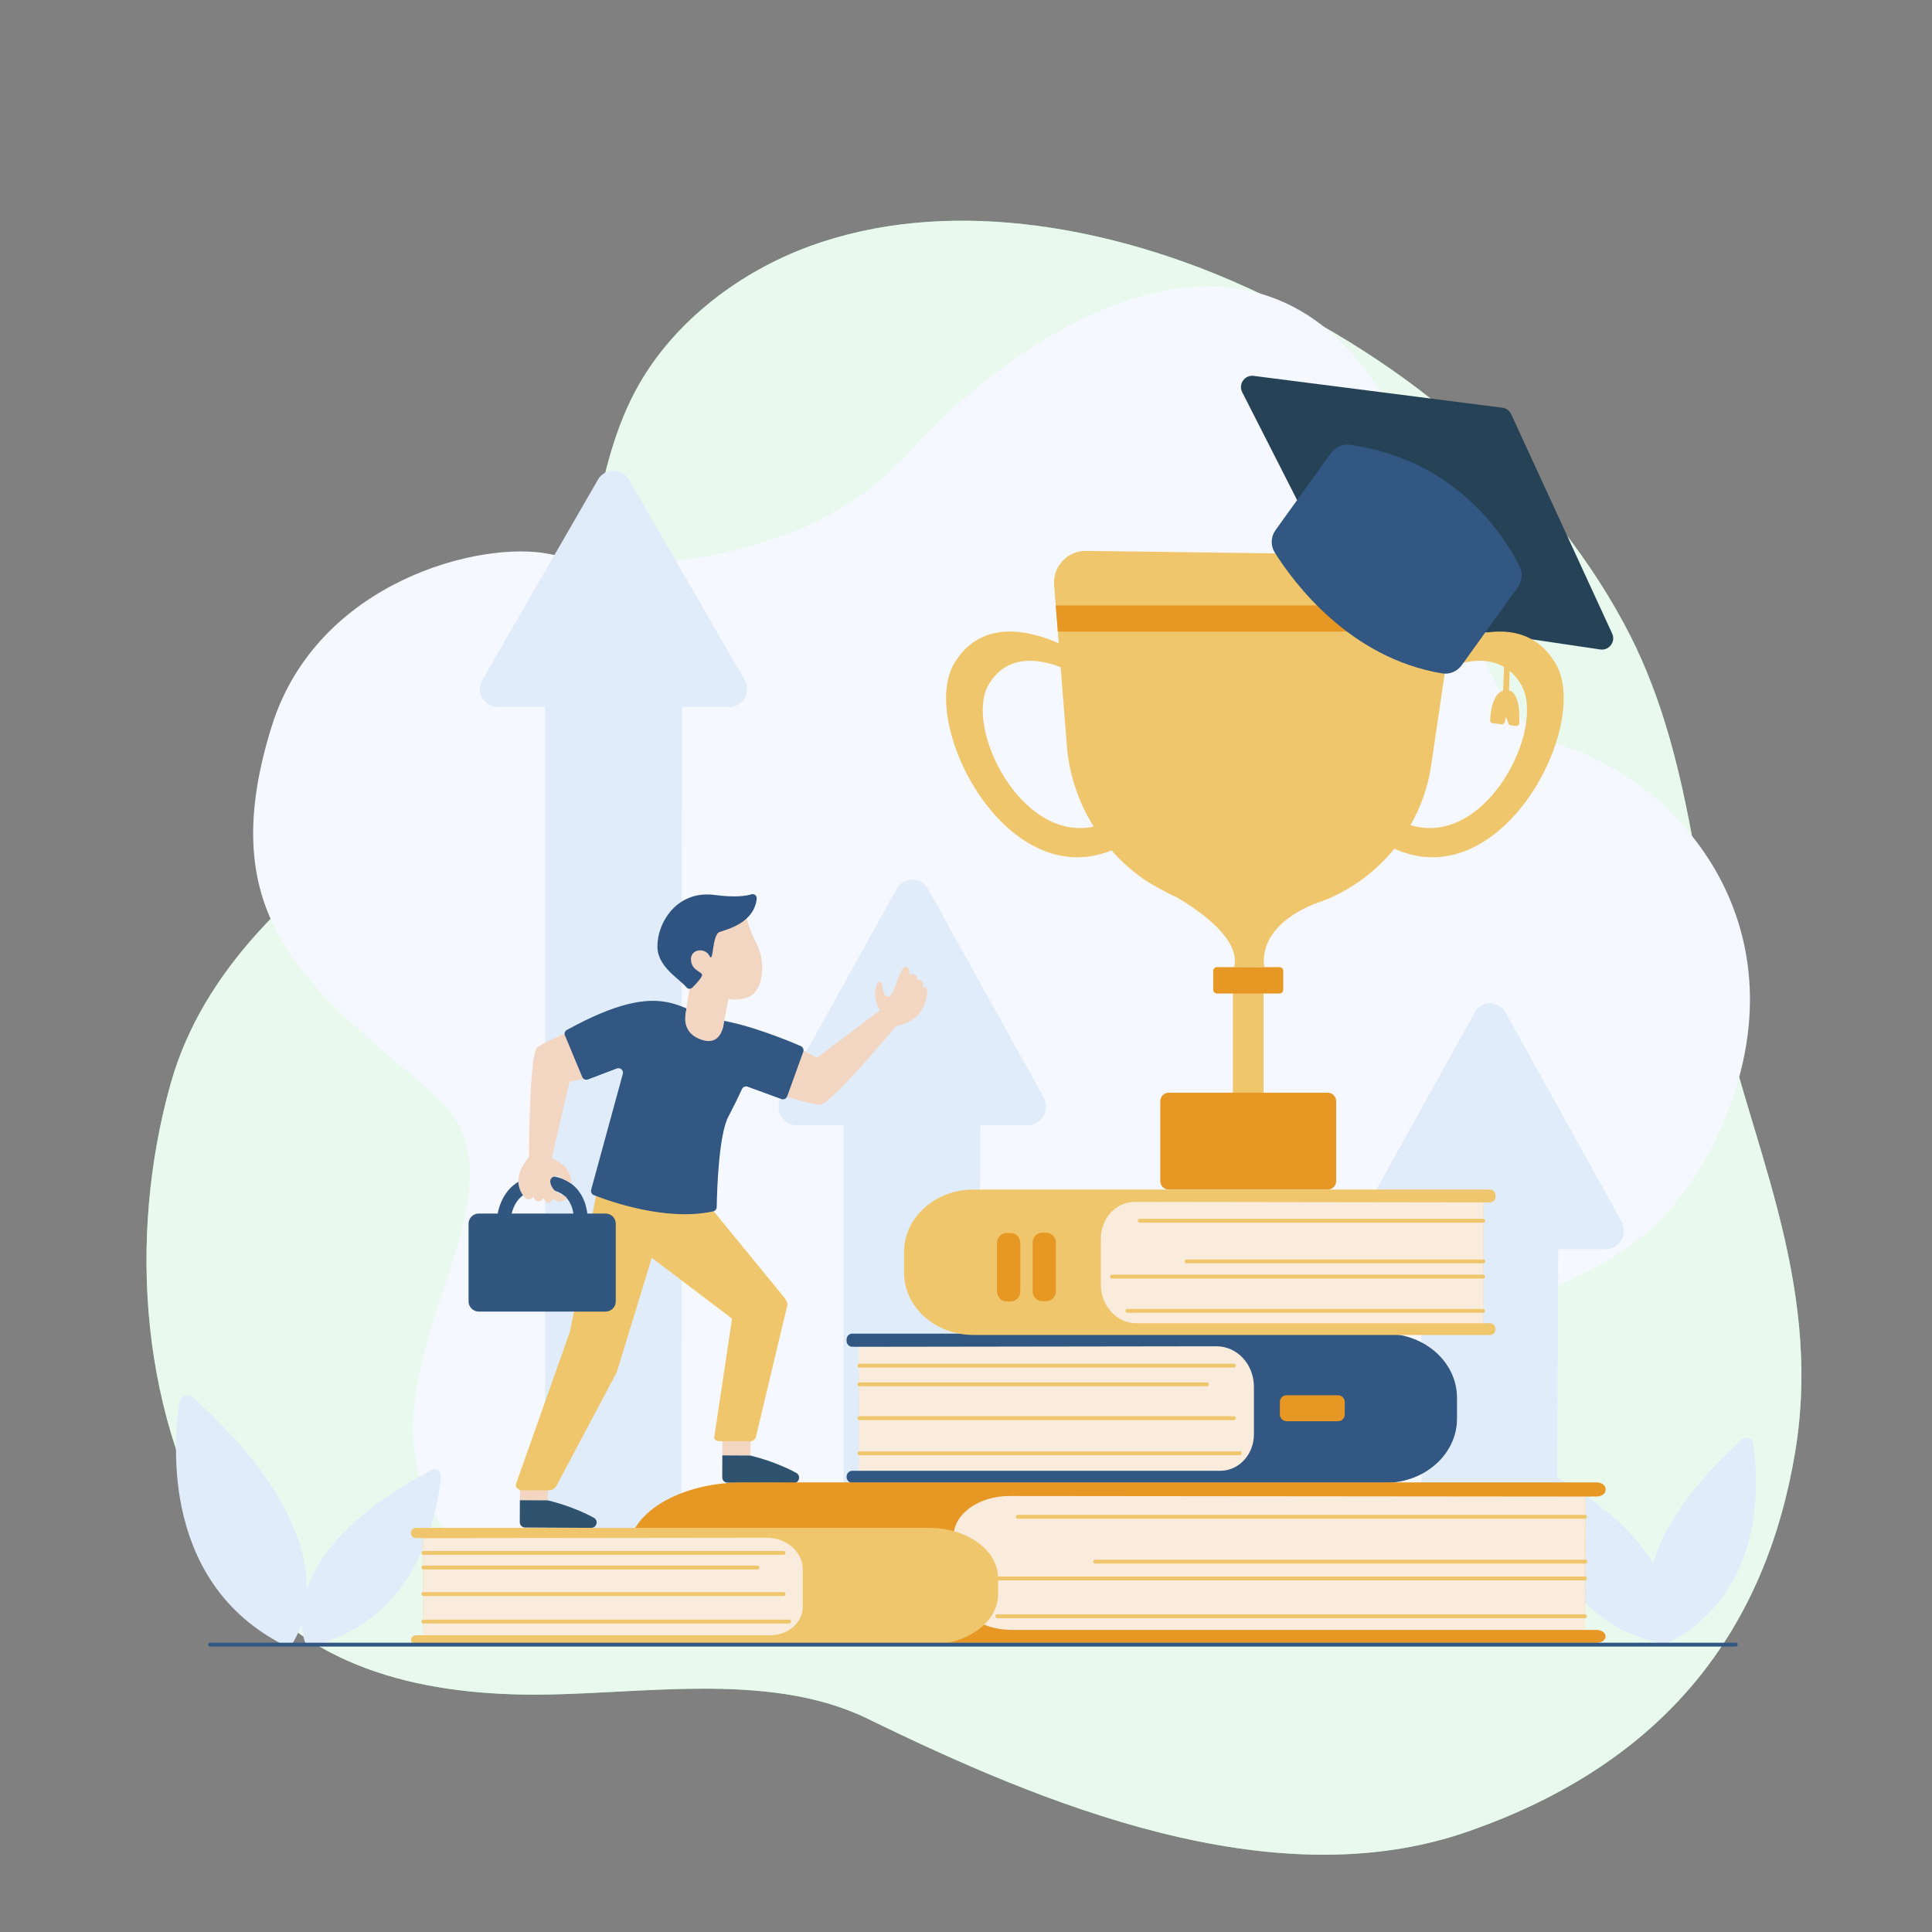 <?xml version="1.0" encoding="utf-8"?>
<!-- Generator: Adobe Illustrator 27.5.0, SVG Export Plug-In . SVG Version: 6.00 Build 0)  -->
<svg version="1.1" xmlns="http://www.w3.org/2000/svg" xmlns:xlink="http://www.w3.org/1999/xlink" x="0px" y="0px"
	 viewBox="0 0 500 500" style="enable-background:new 0 0 500 500;" xml:space="preserve">
<rect x="0" y="0" width="500" height="500" fill="#808080" stroke="none"/>
<!-- <g id="BACKGROUND">
	<rect id="Rectangle" style="fill:#FFFFFF;" width="500" height="500"/>
</g> -->
<g id="Background_Simple">
	<g>
		<path style="fill:#92E3A9;" d="M430.734,186.503c-2.681-8.535-6.009-16.868-10.323-24.883
			c-21.763-40.442-59.924-70.944-101.665-88.968c-33.133-14.307-74.121-21.789-109.28-8.9c-17.777,6.516-34.512,19.028-44.046,35.65
			c-12.45,21.706-11.248,48.641-21.113,71.453c-7.994,18.487-27.88,29.597-43.462,40.95c-24.309,17.712-48.251,38.669-56.681,68.64
			c-11.248,39.992-7.919,87.551,14.869,123.089c16.995,26.503,46.099,34.466,76.128,35.013c28.341,0.516,62.974-6.645,89.447,6.284
			c45.062,22.006,104.523,46.704,154.938,29.288c51.961-17.95,77.469-52.905,85.027-98.253
			c7.558-45.348-13.226-83.137-19.841-119.043C440.557,234.152,437.833,209.101,430.734,186.503z"/>
		<path style="opacity:0.8;fill:#FFFFFF;" d="M430.734,186.503c-2.681-8.535-6.009-16.868-10.323-24.883
			c-21.763-40.442-59.924-70.944-101.665-88.968c-33.133-14.307-74.121-21.789-109.28-8.9c-17.777,6.516-34.512,19.028-44.046,35.65
			c-12.45,21.706-11.248,48.641-21.113,71.453c-7.994,18.487-27.88,29.597-43.462,40.95c-24.309,17.712-48.251,38.669-56.681,68.64
			c-11.248,39.992-7.919,87.551,14.869,123.089c16.995,26.503,46.099,34.466,76.128,35.013c28.341,0.516,62.974-6.645,89.447,6.284
			c45.062,22.006,104.523,46.704,154.938,29.288c51.961-17.95,77.469-52.905,85.027-98.253
			c7.558-45.348-13.226-83.137-19.841-119.043C440.557,234.152,437.833,209.101,430.734,186.503z"/>
	</g>
</g>
<g id="OBJECTS">
	<g>
		<path style="fill:#F5F8FF;" d="M142.256,143.39c11.496,2.385,23.2,3.056,34.736,1.49c17.781-2.413,41.301-9.148,57.659-27.198
			c29.62-32.682,83.266-65.635,117.103-23.982c33.837,41.652,22.012,89.001,53.528,99.596c31.517,10.595,62.796,49.255,39.523,99.88
			c-27.875,60.634-82.164,20.917-51.589,95.645c15.634,38.212-86.117,43.646-136.397,16.661
			c-46.08-24.731-91.504,40.387-134.697-1.328s22.772-93.144-10.046-121.161c-32.819-28.017-57.368-45.202-41.727-95.121
			C82.08,150.433,124.542,139.714,142.256,143.39z"/>
		<g>
			<g id="Leaf_00000116924195857930327560000004549840134930145167_">
				<path id="Leaf_Part_00000014603763683044681820000005341979464633442995_" style="fill:#E1ECFA;" d="M429.393,424.558
					c-2.92-4.939-10.186-23.435,21.446-52.059c1.018-0.922,2.652-0.346,2.858,1.012c1.434,9.468,3.498,38.508-22.029,51.696
					C430.857,425.626,429.858,425.344,429.393,424.558z"/>
				<path id="Leaf_Part_00000125566873012278316430000003764297080221248166_" style="fill:#E1ECFA;" d="M451.098,377.307
					c0,0-3.6,13.59-10.789,24.404c-7.189,10.814-9.615,23.165-9.615,23.165"/>
			</g>
			<g id="Leaf_00000061451832853075941560000009269426725224029588_">
				<path id="Leaf_Part_00000059301563352406558080000018052367241306002075_" style="fill:#E1ECFA;" d="M431.24,424.022
					c1.581-5.384,4.023-24.666-32.847-44.2c-1.187-0.629-2.598,0.309-2.466,1.646c0.917,9.321,5.941,37.349,33.313,43.716
					C430.109,425.386,430.988,424.879,431.24,424.022z"/>
				<path id="Leaf_Part_00000152228757548978870720000014462219163643390627_" style="fill:#E1ECFA;" d="M399.302,384.443
					c0,0,6.681,12.019,16.096,20.543c9.415,8.525,14.684,19.65,14.684,19.65"/>
			</g>
			<g id="Leaf_00000114762027561234737190000000947071292136846521_">
				<path id="Leaf_Part_00000060007908100507023890000012888147116668332677_" style="fill:#E1ECFA;" d="M75.984,424.835
					c3.547-5.999,12.372-28.464-26.048-63.231c-1.237-1.119-3.222-0.421-3.471,1.229c-1.741,11.5-4.249,46.772,26.757,62.79
					C74.207,426.132,75.419,425.789,75.984,424.835z"/>
				<path id="Leaf_Part_00000143588430043839600070000015158935206785010355_" style="fill:#E1ECFA;" d="M49.621,367.443
					c0,0,4.373,16.506,13.105,29.642c8.731,13.135,11.678,28.136,11.678,28.136"/>
			</g>
			<g id="Leaf_00000163783828141185880280000004767990745618263467_">
				<path id="Leaf_Part_00000183225577979430933100000016775585929583484327_" style="fill:#E1ECFA;" d="M78.815,424.652
					c-1.581-5.384-4.023-24.666,32.847-44.2c1.187-0.629,2.598,0.309,2.466,1.646c-0.917,9.321-5.941,37.349-33.313,43.716
					C79.946,426.016,79.067,425.509,78.815,424.652z"/>
				<path id="Leaf_Part_00000088101819136399179840000004340615574585911469_" style="fill:#E1ECFA;" d="M110.752,385.072
					c0,0-6.681,12.019-16.096,20.543c-9.415,8.525-14.684,19.65-14.684,19.65"/>
			</g>
		</g>
		<g>
			<path style="fill:#E1ECFA;" d="M351.671,316.045l14.977-26.971l14.977-26.97c1.787-3.218,6.254-3.218,8.041,0l14.977,26.97
				l14.977,26.971c1.787,3.218-0.447,7.24-4.02,7.24h-12.328l-0.452,95.518l-34.974-1.198v-94.32h-12.156
				C352.118,323.285,349.885,319.263,351.671,316.045z"/>
			<path style="fill:#E1ECFA;" d="M124.792,176.02l14.977-25.942l14.978-25.942c1.787-3.095,6.254-3.095,8.041,0l14.978,25.942
				l14.977,25.942c1.787,3.095-0.447,6.963-4.02,6.963H176.48l-0.13,213.86h-35.296v-213.86h-12.242
				C125.239,182.984,123.005,179.115,124.792,176.02z"/>
			<path style="fill:#E1ECFA;" d="M202.127,283.958l14.977-26.971l14.978-26.97c1.787-3.218,6.254-3.218,8.041,0l14.978,26.97
				l14.977,26.971c1.787,3.218-0.447,7.24-4.02,7.24H253.73l-0.632,133.728c0,3.038-6.656-3.345-9.578-3.345l-18.532-1.111
				c-2.922,0-6.684,6.596-6.684,3.558V291.197h-12.156C202.574,291.197,200.34,287.175,202.127,283.958z"/>
		</g>
	</g>
	<g>
		<path style="fill:#F0C66C;" d="M390.542,178.659l0.753-24.593l-1.35,1.876l-0.942,22.755l0.03,0.023
			c-2.826,0.896-3.308,5.802-3.386,7.664c-0.017,0.401,0.276,0.748,0.675,0.793l2.308,0.265c0.391,0.045,0.753-0.216,0.833-0.602
			l0.275-1.313l0.646,1.701c0.101,0.266,0.343,0.454,0.626,0.487l1.324,0.152c0.437,0.05,0.827-0.275,0.848-0.715
			C393.289,185.025,393.296,179.383,390.542,178.659z"/>
		<path style="fill:#264256;" d="M324.46,97.279l64.348,8.236c1,0.128,1.863,0.762,2.285,1.678l26.132,56.775
			c0.971,2.11-0.787,4.455-3.085,4.114l-62.073-9.202c-0.936-0.139-1.747-0.722-2.177-1.566l-28.408-55.808
			C320.418,99.412,322.131,96.981,324.46,97.279z"/>
	</g>
	<g>
		<rect x="319.075" y="253.703" style="fill:#F0C66C;" width="7.93" height="30.413"/>
		<path style="fill:#E69724;" d="M343.587,307.862h-41.095c-1.22,0-2.209-0.989-2.209-2.209v-20.66c0-1.22,0.989-2.209,2.209-2.209
			h41.095c1.22,0,2.209,0.989,2.209,2.209v20.66C345.797,306.873,344.807,307.862,343.587,307.862z"/>
		<path style="fill:#F0C66C;" d="M402.624,171.779c-7.331-12.49-21.194-8.034-27.621-5.055l2.087-14.19
			c0.676-4.593-2.849-8.729-7.491-8.791l-88.494-1.179c-4.834-0.064-8.678,4.041-8.296,8.86l1.195,15.064
			c-6.627-2.964-19.958-6.875-27.098,5.291c-9.11,15.521,13.309,59.411,40.742,48.308c2.74,3.095,5.878,5.833,9.35,8.114
			c0.077,0.05,0.143,0.092,0.223,0.138c0.713,0.418,4.746,2.764,7.099,3.786c0.135,0.059,0.25,0.116,0.376,0.191
			c7.088,4.213,16.301,11.138,14.706,17.973l7.826-0.044c0,0-2.551-9.91,12.719-16.222c1.003-0.327,3.065-1.132,3.518-1.31
			c0.063-0.025,0.119-0.048,0.181-0.074c6.708-2.868,12.621-7.344,17.219-12.993C388.757,232.273,411.847,187.491,402.624,171.779z
			 M255.86,177.185c4.813-8.199,13.419-6.544,18.634-4.525l1.612,20.326c0.607,7.657,3.074,14.776,6.933,20.937
			C264.123,218.019,249.446,188.113,255.86,177.185z M365.04,213.541c2.665-4.685,4.536-9.919,5.367-15.564l3.666-24.925
			c5.053-2.158,14.475-4.594,19.597,4.133C400.247,188.391,384.647,219.551,365.04,213.541z"/>
		<polygon style="fill:#E69724;" points="273.227,156.688 376.038,156.688 375.485,163.449 273.763,163.449 		"/>
		<path style="fill:#E69724;" d="M331.118,257.116h-16.156c-0.544,0-0.985-0.441-0.985-0.985v-4.857
			c0-0.544,0.441-0.985,0.985-0.985h16.156c0.544,0,0.985,0.441,0.985,0.985v4.857C332.103,256.676,331.662,257.116,331.118,257.116
			z"/>
	</g>
	<path style="fill:#315782;" d="M344.451,117.247l-14.346,19.944c-1.236,1.719-1.318,4.012-0.193,5.806
		c4.803,7.653,19.285,27.318,43.346,31.28c1.933,0.318,3.876-0.524,5.02-2.114l14.545-20.22c1.129-1.569,1.301-3.629,0.442-5.36
		c-3.761-7.573-16.153-27.503-43.885-31.463C347.474,114.848,345.575,115.684,344.451,117.247z"/>
	<g>
		<polygon id="_x3C_Path_x3E__00000087407854696117724660000007010065441778819768_" style="fill:#F3D6C1;" points="
			194.325,371.096 194.152,376.688 186.94,376.652 186.968,371.059 		"/>
		<path id="_x3C_Path_x3E__00000009586069927989977530000000684042988649915824_" style="fill:#2F526E;" d="M186.94,376.652
			l7.054,0.035c0.107,0.001,0.209,0.012,0.313,0.037c1.007,0.241,6.74,1.687,11.788,4.479c1.255,0.694,0.741,2.613-0.694,2.606
			l-17.104-0.085c-0.769-0.004-1.389-0.63-1.385-1.399L186.94,376.652z"/>
		<polygon id="_x3C_Path_x3E__00000000924595554140374080000008933078388054322343_" style="fill:#F3D6C1;" points="
			141.925,382.695 141.753,388.288 134.541,388.252 134.569,382.659 		"/>
		<path id="_x3C_Path_x3E__00000044872699080686441300000007555714700773844355_" style="fill:#2F526E;" d="M134.541,388.252
			l7.054,0.035c0.107,0.001,0.209,0.012,0.313,0.037c1.007,0.241,6.74,1.687,11.788,4.479c1.255,0.694,0.741,2.613-0.694,2.606
			l-17.105-0.085c-0.769-0.004-1.389-0.63-1.385-1.399L134.541,388.252z"/>
		<path style="fill:#F0C66C;" d="M154.531,308l-6.961,36.427l-13.944,39.369c0,0-0.704,1.295,1.232,1.902h7.583
			c0,0,1.079-0.238,1.575-1.172l15.619-29.425l9.042-29.591l20.777,15.749l-4.628,30.827c0,0,0.053,0.88,1.278,0.88
			c1.225,0,8.429,0,8.429,0s0.896-0.261,1.11-1.16l8.112-33.983c0.003-0.013,0.008-0.026,0.013-0.039
			c0.042-0.116,0.193-0.769-1.036-2.27c-1.365-1.669-19.663-24.033-19.663-24.033L154.531,308z"/>
		<path style="fill:#F3D6C1;" d="M206.081,270.889l5.37,2.858l16.252-12.269c0,0-1.562-2.776-1.203-5.017
			c0.359-2.241,1.019-2.651,1.474-2.281c0.456,0.37,0.402,3.06,1.373,3.572c0.971,0.512,1.395-0.043,2.545-3.083
			c1.149-3.039,1.654-4.438,2.609-4.472c0.955-0.034,0.846,2.11,0.846,2.11s0.839-0.425,1.499-0.013
			c0.66,0.413,0.392,1.266,0.392,1.266s0.549-0.208,1.245,0.354c0.696,0.562,0.267,1.536,0.267,1.536s1.194-0.489,1.198,1.268
			c0.004,1.757-0.84,7.448-8.015,8.815c0,0-16.989,20.387-19.674,20.364c-2.684-0.023-10.427-2.662-10.427-2.662L206.081,270.889z"
			/>
		<path style="fill:#315780;" d="M156.721,314.062h-4.723c-0.204-1.741-0.86-4.458-2.909-6.617
			c-2.024-2.132-4.879-3.214-8.483-3.214c-6.179,0-9.154,3.33-10.562,6.123c-0.668,1.327-1.038,2.648-1.246,3.708h-4.894
			c-1.46,0-2.643,1.184-2.643,2.643v20.09c0,1.46,1.184,2.643,2.643,2.643h32.817c1.46,0,2.643-1.184,2.643-2.643v-20.09
			C159.364,315.246,158.181,314.062,156.721,314.062z M140.605,307.79c2.578,0,4.558,0.701,5.883,2.086
			c1.239,1.294,1.727,2.977,1.918,4.186H132.41C133.038,311.512,134.928,307.79,140.605,307.79z"/>
		<path style="fill:#F3D6C1;" d="M153.367,278.706l-5.956,1.237l-4.649,19.825c0,0,2.976,1.135,4.133,3.088
			c1.157,1.953,1.154,3.699,0.588,3.249c-0.346-0.275-0.843-0.534-1.538-0.86c-0.941-0.441-1.439-1.046-2.061-0.915
			c-1.074,0.227-2.16,0.881-0.94,2.992c1.184,2.048,4.279,2.214,3.607,2.893c-1.71,1.729-3.382-0.019-3.382-0.019
			s-0.431,0.966-1.202,1.071c-0.771,0.105-1.278-1.202-1.278-1.202s-0.458,0.848-1.353,0.861c-0.894,0.013-1.278-1.199-1.278-1.199
			s-1.184,1.442-2.311,0.094c-1.127-1.348-3.474-4.826,1.168-10.466c0,0,0.024-26.538,2.102-28.237
			c2.078-1.699,9.719-4.621,9.719-4.621L153.367,278.706z"/>
		<path style="fill:#315782;" d="M153.69,309.3c3.896,1.538,18.769,6.89,30.889,4.192c0.527-0.117,0.899-0.588,0.908-1.127
			c0.063-3.811,0.467-18.498,3.001-23.356c1.881-3.605,2.984-5.943,3.532-7.152c0.254-0.561,0.894-0.825,1.472-0.614l8.721,3.189
			c0.612,0.224,1.289-0.092,1.51-0.705l4.158-11.521c0.211-0.585-0.068-1.231-0.638-1.478c-3.194-1.385-13.338-5.588-21.434-6.802
			c-9.639-1.446-13.075-11.734-39.15,2.657c-0.471,0.26-0.675,0.839-0.469,1.335l4.489,10.794c0.244,0.587,0.911,0.874,1.505,0.647
			l7.447-2.839c0.899-0.343,1.807,0.481,1.553,1.409l-8.19,29.969C152.836,308.478,153.132,309.08,153.69,309.3z"/>
		<path style="fill:#F3D6C1;" d="M193.175,237.14c0,0,0.208,2.285,2.65,7.139c2.493,4.956,1.694,12.301-2.15,13.74
			c-2.993,1.12-5.136,0.465-5.136,0.465l-1.543,7.833l-9.593-3.759l1.052-6.651l-1.914-15.014L193.175,237.14z"/>
		<path style="fill:#2F5482;" d="M195.839,232.563c0.079-0.739-0.625-1.339-1.335-1.121c-1.473,0.451-4.336,0.869-9.499,0.179
			c-9.862-1.318-14.941,7.213-14.867,13.395c0.063,5.299,5.733,8.288,7.521,10.511c0.386,0.479,1.114,0.489,1.545,0.05
			c1.019-1.037,2.442-2.588,2.489-3.201c0.074-0.957-2.723-1.104-2.87-3.974c-0.147-2.87,3.68-3.238,4.784-1.03
			c1.104,2.208,0.589-5.446,2.65-6.182C188.153,240.511,195.163,238.905,195.839,232.563z"/>
		<path style="fill:#F3D6C1;" d="M177.788,261.038c0,0-2.359,5.776,3.523,7.96c5.882,2.184,6.062-4.804,6.062-4.804L177.788,261.038
			z"/>
	</g>
	<g>
		<g id="_x3C_Group_x3E__00000170249764338736588920000006156534826350057630_">
			<path id="_x3C_Path_x3E__00000097471453844532199990000011508733706907357100_" style="fill:#315782;" d="M219.089,382.198
				c0,0.859,0.643,1.555,1.436,1.555h138.01c10.236,0,18.534-7.431,18.534-16.597v-5.412c0-9.167-8.298-16.597-18.534-16.597
				h-138.01c-0.793,0-1.436,0.696-1.436,1.555v0.281c0,0.854,0.636,1.549,1.425,1.555l1.803,0.014l0.102,32.091l-1.894-0.001
				C219.732,380.642,219.089,381.339,219.089,382.198L219.089,382.198z"/>
			<path id="_x3C_Path_x3E__00000124847492789458557870000010176898072890024370_" style="fill:#F9ECDC;" d="M314.844,348.419
				l-92.656,0.133l0.102,32.091h93.513c4.81,0,8.708-4.218,8.708-9.421v-12.345C324.511,353.101,320.183,348.419,314.844,348.419z"
				/>
			<path id="_x3C_Path_x3E__00000095329883894216443140000009760865918906708608_" style="fill:#E69724;" d="M348.02,366.071v-3.244
				c0-0.959-0.777-1.736-1.736-1.736h-13.32c-0.959,0-1.736,0.777-1.736,1.736v3.244c0,0.959,0.777,1.736,1.736,1.736h13.32
				C347.243,367.807,348.02,367.03,348.02,366.071z"/>
			
				<line id="_x3C_Path_x3E__00000039825403079633538240000013534231394596262017_" style="fill:none;stroke:#F0C66C;stroke-linecap:round;stroke-miterlimit:10;" x1="319.341" y1="353.423" x2="222.419" y2="353.423"/>
			
				<line id="_x3C_Path_x3E__00000176006795236341744040000017908873632905590975_" style="fill:none;stroke:#F0C66C;stroke-linecap:round;stroke-miterlimit:10;" x1="312.351" y1="358.262" x2="222.419" y2="358.262"/>
			
				<line id="_x3C_Path_x3E__00000104690382940585853690000017929278410708497321_" style="fill:none;stroke:#F0C66C;stroke-linecap:round;stroke-miterlimit:10;" x1="319.341" y1="367.021" x2="222.419" y2="367.021"/>
			
				<line id="_x3C_Path_x3E__00000090264113241031675750000000146743183413146026_" style="fill:none;stroke:#F0C66C;stroke-linecap:round;stroke-miterlimit:10;" x1="320.86" y1="376.116" x2="222.419" y2="376.116"/>
		</g>
		<g>
			<path id="_x3C_Path_x3E__00000140011889034161809230000003241609360410264489_" style="fill:#E69724;" d="M415.522,423.497
				c0,0.924-1.029,1.673-2.298,1.673H192.29c-16.387,0-29.671-7.993-29.671-17.852v-5.821c0-9.86,13.284-17.853,29.671-17.853
				h220.934c1.269,0,2.298,0.749,2.298,1.673v0.303c0,0.919-1.019,1.666-2.282,1.673l-2.887,0.015l-0.162,34.518l3.032-0.001
				C414.493,421.824,415.522,422.573,415.522,423.497L415.522,423.497z"/>
			<path id="_x3C_Path_x3E__00000132076122159342178550000014598028718410684063_" style="fill:#F9ECDC;" d="M261.216,387.164
				l149.172,0.143l-0.163,34.518H261.968c-8.401,0-15.211-4.955-15.211-11.068v-13.072
				C246.757,391.874,253.231,387.164,261.216,387.164z"/>
			<path id="_x3C_Path_x3E__00000052101614527909882380000013494797884687243954_" style="fill:#315780;" d="M224.99,415.517h-4.853
				c-1.401,0-2.537-1.136-2.537-2.536v-14.492c0-1.401,1.136-2.537,2.537-2.537h4.853c1.401,0,2.537,1.136,2.537,2.537v14.492
				C227.527,414.382,226.391,415.517,224.99,415.517z"/>
			<path id="_x3C_Path_x3E__00000011020672268963659940000017029756611965395364_" style="fill:#315780;" d="M209.78,415.605h-4.853
				c-1.401,0-2.537-1.136-2.537-2.537v-14.492c0-1.401,1.136-2.537,2.537-2.537h4.853c1.401,0,2.537,1.136,2.537,2.537v14.492
				C212.317,414.469,211.181,415.605,209.78,415.605z"/>
			
				<line id="_x3C_Path_x3E__00000163783740866122123050000006484042930630002082_" style="fill:none;stroke:#F0C66C;stroke-linecap:round;stroke-miterlimit:10;" x1="263.395" y1="392.546" x2="410.192" y2="392.546"/>
			
				<line id="_x3C_Path_x3E__00000160155384165713759720000011128392009724535221_" style="fill:none;stroke:#F0C66C;stroke-linecap:round;stroke-miterlimit:10;" x1="283.441" y1="404.154" x2="410.281" y2="404.154"/>
			
				<line id="_x3C_Path_x3E__00000141444651381276477790000014463145838637581706_" style="fill:none;stroke:#F0C66C;stroke-linecap:round;stroke-miterlimit:10;" x1="251.575" y1="408.501" x2="410.192" y2="408.501"/>
			
				<line id="_x3C_Path_x3E__00000123407951834060024440000001349828819135665564_" style="fill:none;stroke:#F0C66C;stroke-linecap:round;stroke-miterlimit:10;" x1="258.104" y1="418.283" x2="410.192" y2="418.283"/>
		</g>
		<g>
			<path id="_x3C_Path_x3E__00000044868938481660451530000009968492662721492125_" style="fill:#F0C66C;" d="M387.05,343.971
				c0,0.837-0.623,1.516-1.391,1.516H251.924c-9.919,0-17.96-7.242-17.96-16.175v-5.274c0-8.933,8.041-16.175,17.96-16.175h133.734
				c0.768,0,1.391,0.678,1.391,1.516v0.274c0,0.833-0.617,1.509-1.381,1.516l-1.747,0.014l-0.098,31.275l1.835,0
				C386.427,342.455,387.05,343.134,387.05,343.971L387.05,343.971z"/>
			<path id="_x3C_Path_x3E__00000107585302304840289460000005811086945911253156_" style="fill:#F9ECDC;" d="M293.646,311.051
				l90.296,0.13l-0.098,31.275h-89.742c-5.085,0-9.207-4.49-9.207-10.028v-11.844C284.894,315.319,288.813,311.051,293.646,311.051z
				"/>
			<path id="_x3C_Path_x3E__00000150082543296859834470000006171770579477538720_" style="fill:#E69724;" d="M270.717,336.741
				h-0.935c-1.401,0-2.537-1.136-2.537-2.537v-12.653c0-1.401,1.136-2.537,2.537-2.537h0.935c1.401,0,2.537,1.136,2.537,2.537
				v12.653C273.253,335.605,272.118,336.741,270.717,336.741z"/>
			<path id="_x3C_Path_x3E__00000113343093427011626820000013033450035691004087_" style="fill:#E69724;" d="M261.51,336.82h-0.935
				c-1.401,0-2.537-1.136-2.537-2.537V321.63c0-1.401,1.136-2.537,2.537-2.537h0.935c1.401,0,2.537,1.136,2.537,2.537v12.654
				C264.047,335.684,262.911,336.82,261.51,336.82z"/>
			
				<line id="_x3C_Path_x3E__00000068659750193739651540000017555993707023612040_" style="fill:none;stroke:#F0C66C;stroke-linecap:round;stroke-miterlimit:10;" x1="294.965" y1="315.928" x2="383.823" y2="315.928"/>
			
				<line id="_x3C_Path_x3E__00000030455745717181700320000011287673085350727584_" style="fill:none;stroke:#F0C66C;stroke-linecap:round;stroke-miterlimit:10;" x1="307.099" y1="326.445" x2="383.877" y2="326.445"/>
			
				<line id="_x3C_Path_x3E__00000039133502596477543080000010879596331834262178_" style="fill:none;stroke:#F0C66C;stroke-linecap:round;stroke-miterlimit:10;" x1="287.81" y1="330.384" x2="383.823" y2="330.384"/>
			
				<line id="_x3C_Path_x3E__00000011753139260537196190000006512720062529596328_" style="fill:none;stroke:#F0C66C;stroke-linecap:round;stroke-miterlimit:10;" x1="291.762" y1="339.247" x2="383.823" y2="339.247"/>
		</g>
		<g id="_x3C_Group_x3E_">
			<path id="_x3C_Path_x3E__00000007394751875991289880000015705267729437776829_" style="fill:#F0C66C;" d="M106.367,424.417
				c0,0.672,0.618,1.217,1.381,1.217h132.73c9.845,0,17.825-5.818,17.825-12.994v-4.237c0-7.177-7.981-12.994-17.825-12.994h-132.73
				c-0.763,0-1.381,0.545-1.381,1.217v0.22c0,0.669,0.612,1.213,1.371,1.217l1.734,0.011l0.098,25.124l-1.821,0
				C106.986,423.199,106.367,423.744,106.367,424.417L106.367,424.417z"/>
			<path id="_x3C_Path_x3E__00000085937029181045857220000011409111209562544052_" style="fill:#F9ECDC;" d="M198.47,397.971
				l-88.998,0.104l0.098,25.124h89.822c4.619,0,8.364-3.302,8.364-7.375v-9.665C207.756,401.637,203.598,397.971,198.47,397.971z"/>
			
				<line id="_x3C_Path_x3E__00000128450948734731192650000010541992436566195086_" style="fill:none;stroke:#F0C66C;stroke-linecap:round;stroke-miterlimit:10;" x1="202.783" y1="401.888" x2="109.57" y2="401.888"/>
			
				<line id="_x3C_Path_x3E__00000163783752494754005210000003244271206511289738_" style="fill:none;stroke:#F0C66C;stroke-linecap:round;stroke-miterlimit:10;" x1="196.061" y1="405.677" x2="109.57" y2="405.677"/>
			
				<line id="_x3C_Path_x3E__00000101098900098456737160000010288176067541527203_" style="fill:none;stroke:#F0C66C;stroke-linecap:round;stroke-miterlimit:10;" x1="202.783" y1="412.535" x2="109.57" y2="412.535"/>
			
				<line id="_x3C_Path_x3E_" style="fill:none;stroke:#F0C66C;stroke-linecap:round;stroke-miterlimit:10;" x1="204.245" y1="419.655" x2="109.57" y2="419.655"/>
		</g>
	</g>
	
		<line style="fill:none;stroke:#315782;stroke-linecap:round;stroke-miterlimit:10;" x1="54.361" y1="425.627" x2="449.21" y2="425.627"/>
</g>
</svg>

